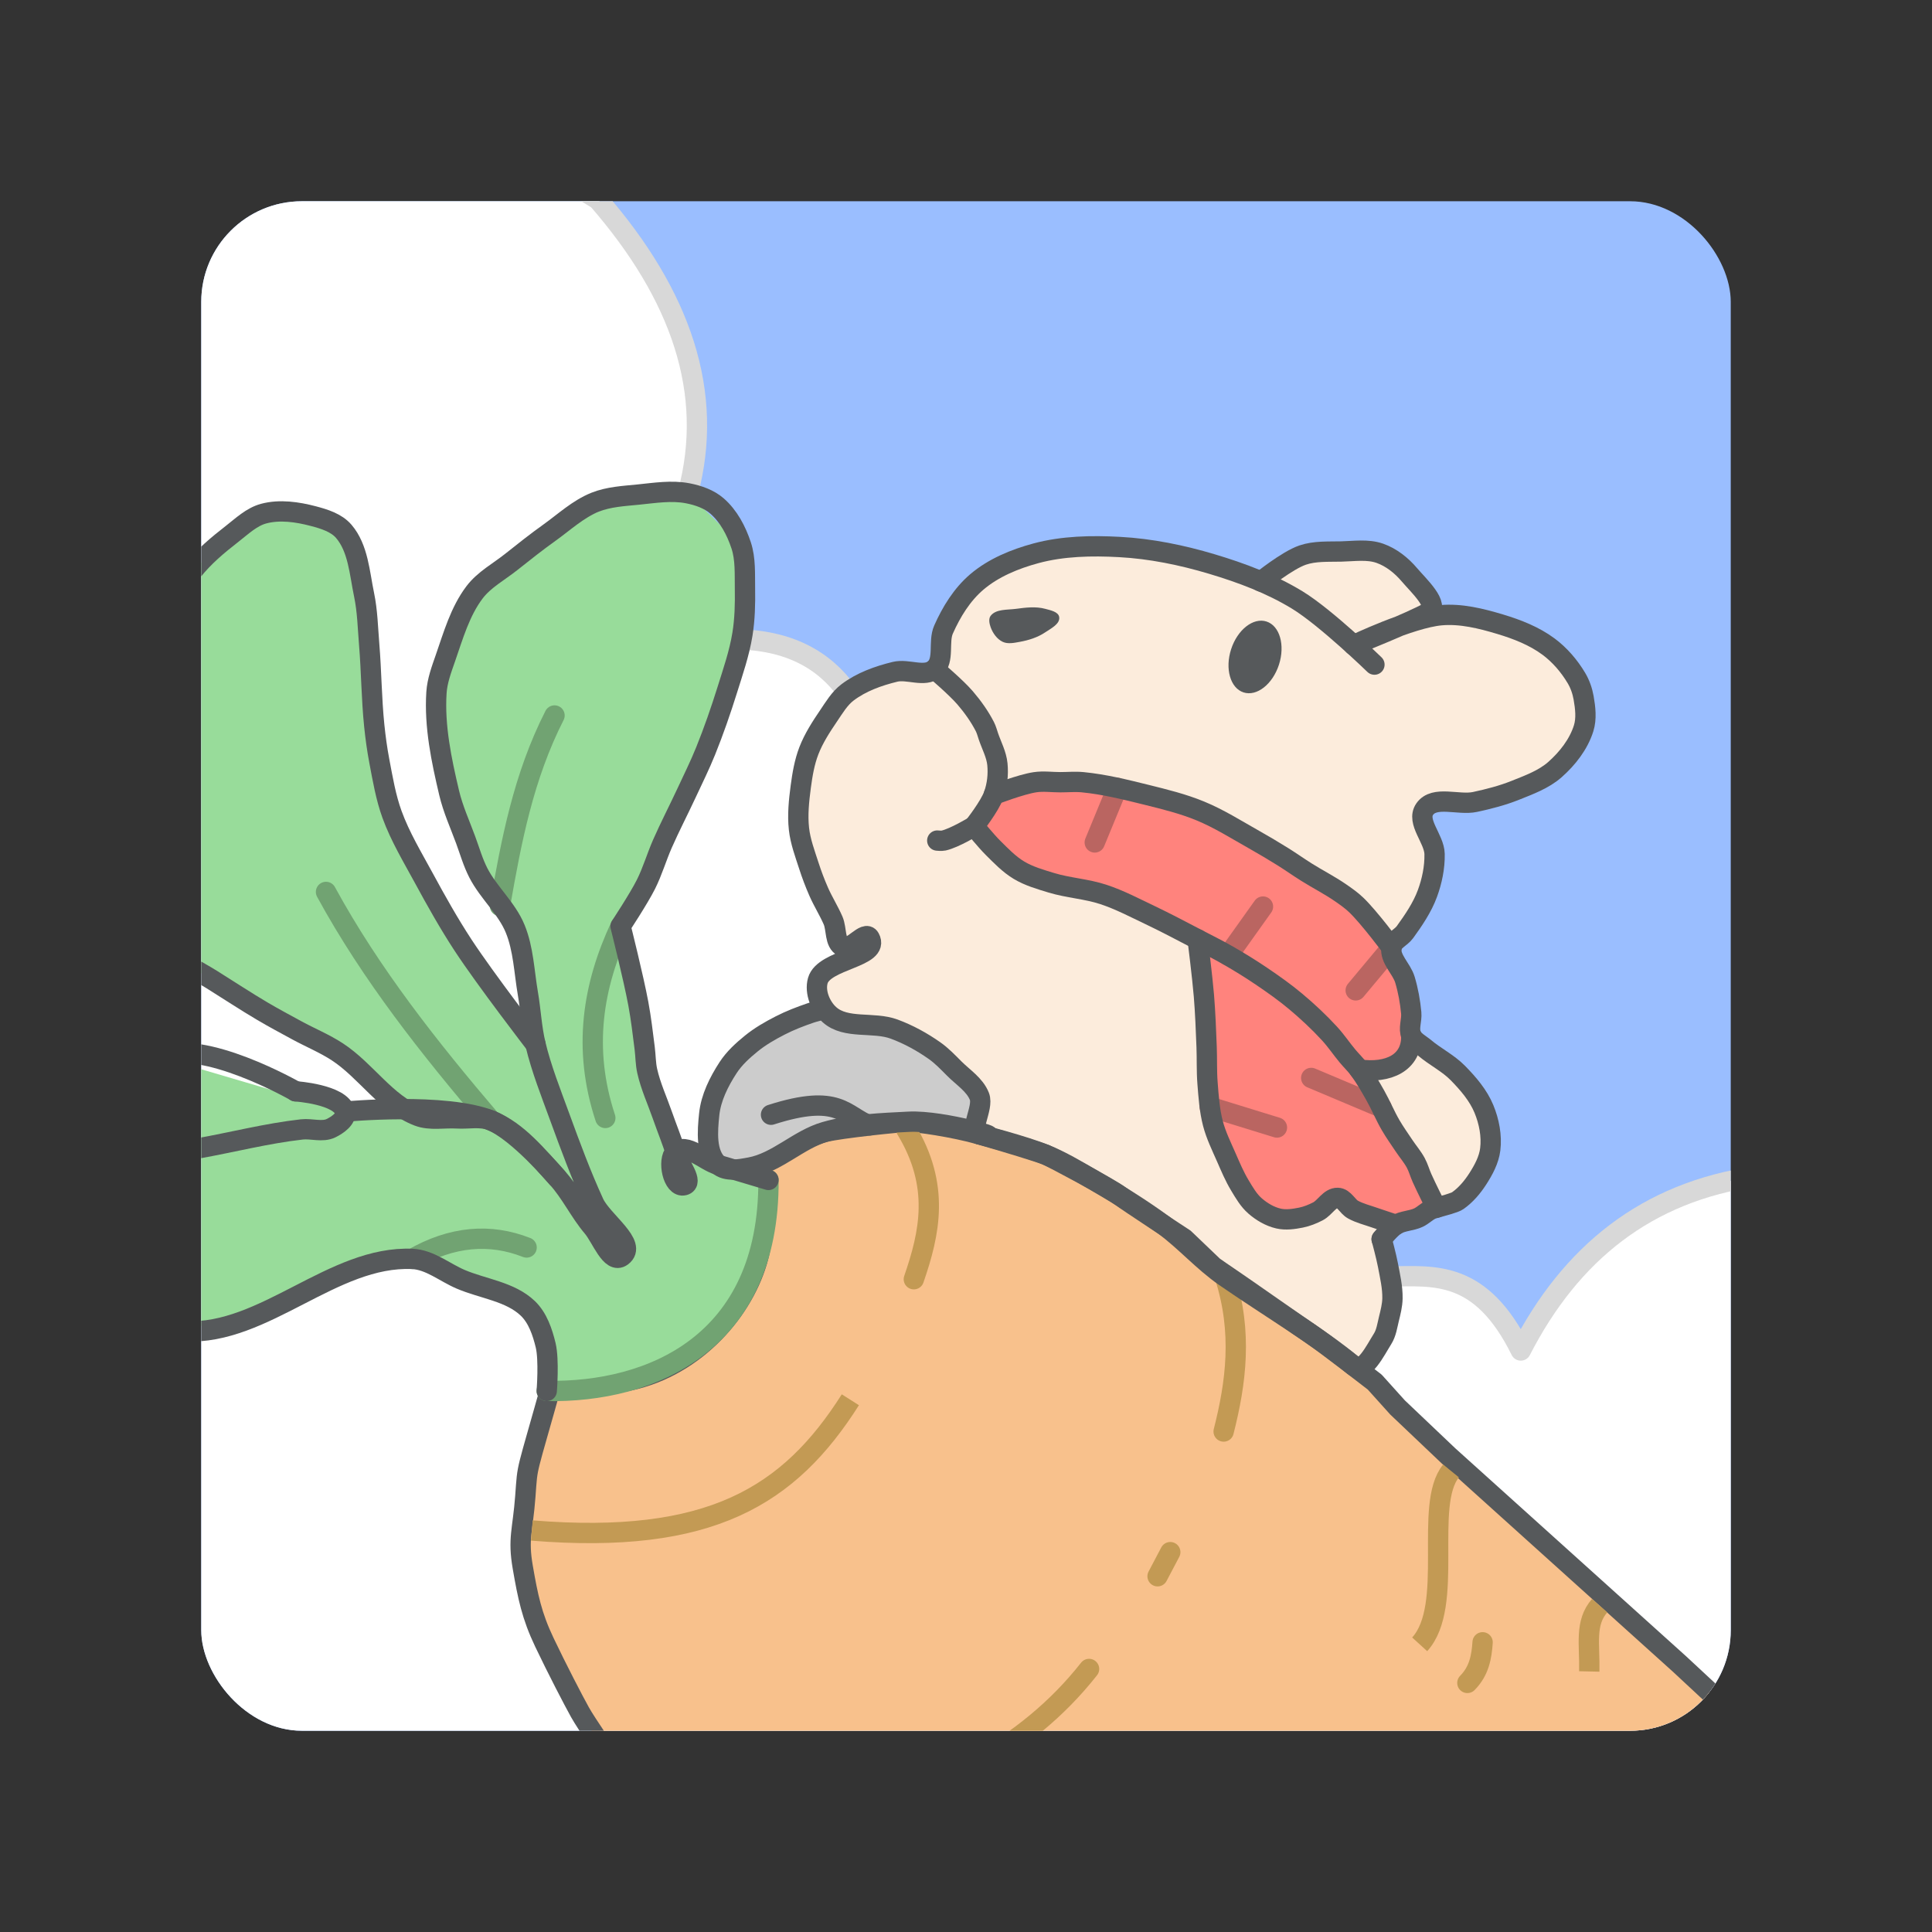 <?xml version="1.0" encoding="UTF-8"?>
<svg version="1.1" viewBox="0 0 192 192" xml:space="preserve" xmlns="http://www.w3.org/2000/svg"><rect x="0" y="0" width="192" height="192" fill="#333333" stroke="none"/><defs><clipPath id="clipPath2066"><rect class="a" x="20" y="20" width="152" height="152" rx="10" fill="#9abeff"/></clipPath><clipPath id="clipPath2070"><rect class="a" x="20" y="20" width="152" height="152" rx="10" fill="#9abeff"/></clipPath><clipPath id="clipPath2074"><rect class="a" transform="rotate(-17.965)" x="20" y="20" width="152" height="152" rx="10" fill="#9abeff"/></clipPath><clipPath id="clipPath2078"><rect class="a" x="20" y="20" width="152" height="152" rx="10" fill="#9abeff"/></clipPath><clipPath id="clipPath2082"><rect class="a" x="20" y="20" width="152" height="152" rx="10" fill="#9abeff"/></clipPath><clipPath id="clipPath2086"><rect class="a" x="20" y="20" width="152" height="152" rx="10" fill="#9abeff"/></clipPath><clipPath id="clipPath2090"><rect class="a" x="20" y="20" width="152" height="152" rx="10" fill="#9abeff"/></clipPath><clipPath id="clipPath2094"><rect class="a" x="20" y="20" width="152" height="152" rx="10" fill="#9abeff"/></clipPath><clipPath id="clipPath2098"><rect class="a" x="20" y="20" width="152" height="152" rx="10" fill="#9abeff"/></clipPath><clipPath id="clipPath2102"><rect class="a" x="20" y="20" width="152" height="152" rx="10" fill="#9abeff"/></clipPath><clipPath id="clipPath2106"><rect class="a" x="20" y="20" width="152" height="152" rx="10" fill="#9abeff"/></clipPath><clipPath id="clipPath2110"><rect class="a" x="20" y="20" width="152" height="152" rx="10" fill="#9abeff"/></clipPath><clipPath id="clipPath2114"><rect class="a" x="20" y="20" width="152" height="152" rx="10" fill="#9abeff"/></clipPath><clipPath id="clipPath2118"><rect class="a" x="20" y="20" width="152" height="152" rx="10" fill="#9abeff"/></clipPath><clipPath id="clipPath2122"><rect class="a" x="20" y="20" width="152" height="152" rx="10" fill="#9abeff"/></clipPath><clipPath id="clipPath2126"><rect class="a" x="20" y="20" width="152" height="152" rx="10" fill="#9abeff"/></clipPath><clipPath id="clipPath2130"><rect class="a" x="20" y="20" width="152" height="152" rx="10" fill="#9abeff"/></clipPath><clipPath id="clipPath2134"><rect class="a" x="20" y="20" width="152" height="152" rx="10" fill="#9abeff"/></clipPath><clipPath id="clipPath2138"><rect class="a" x="20" y="20" width="152" height="152" rx="10" fill="#9abeff"/></clipPath><clipPath id="clipPath2142"><rect class="a" x="20" y="20" width="152" height="152" rx="10" fill="#9abeff"/></clipPath><clipPath id="clipPath2146"><rect class="a" x="20" y="20" width="152" height="152" rx="10" fill="#9abeff"/></clipPath><clipPath id="clipPath2150"><rect class="a" x="20" y="20" width="152" height="152" rx="10" fill="#9abeff"/></clipPath><clipPath id="clipPath2154"><rect class="a" x="20" y="20" width="152" height="152" rx="10" fill="#9abeff"/></clipPath><clipPath id="clipPath2158"><rect class="a" x="20" y="20" width="152" height="152" rx="10" fill="#9abeff"/></clipPath><clipPath id="clipPath2162"><rect class="a" x="20" y="20" width="152" height="152" rx="10" fill="#9abeff"/></clipPath><clipPath id="clipPath2166"><rect class="a" x="20" y="20" width="152" height="152" rx="10" fill="#9abeff"/></clipPath><clipPath id="clipPath2170"><rect class="a" x="20" y="20" width="152" height="152" rx="10" fill="#9abeff"/></clipPath><clipPath id="clipPath2174"><rect class="a" x="20" y="20" width="152" height="152" rx="10" fill="#9abeff"/></clipPath><clipPath id="clipPath2178"><rect class="a" x="20" y="20" width="152" height="152" rx="10" fill="#9abeff"/></clipPath><clipPath id="clipPath2182"><rect class="a" x="20" y="20" width="152" height="152" rx="10" fill="#9abeff"/></clipPath><clipPath id="clipPath2186"><rect class="a" x="20" y="20" width="152" height="152" rx="10" fill="#9abeff"/></clipPath><clipPath id="clipPath2190"><rect class="a" x="20" y="20" width="152" height="152" rx="10" fill="#9abeff"/></clipPath><clipPath id="clipPath2194"><rect class="a" x="20" y="20" width="152" height="152" rx="10" fill="#9abeff"/></clipPath><clipPath id="clipPath2198"><rect class="a" x="20" y="20" width="152" height="152" rx="10" fill="#9abeff"/></clipPath><clipPath id="clipPath2202"><rect class="a" x="20" y="20" width="152" height="152" rx="10" fill="#9abeff"/></clipPath><clipPath id="clipPath2206"><rect class="a" x="20" y="20" width="152" height="152" rx="10" fill="#9abeff"/></clipPath><clipPath id="clipPath2210"><rect class="a" x="20" y="20" width="152" height="152" rx="10" fill="#9abeff"/></clipPath><clipPath id="clipPath2214"><rect class="a" x="20" y="20" width="152" height="152" rx="10" fill="#9abeff"/></clipPath><clipPath id="clipPath2218"><rect class="a" x="20" y="20" width="152" height="152" rx="10" fill="#9abeff"/></clipPath><clipPath id="clipPath2222"><rect class="a" x="20" y="20" width="152" height="152" rx="10" fill="#9abeff"/></clipPath><clipPath id="clipPath2226"><rect class="a" x="20" y="20" width="152" height="152" rx="10" fill="#9abeff"/></clipPath></defs>
	 <rect class="a" x="20" y="20" width="152" height="152" rx="10" fill="#9abeff"/><path d="m59.419 19.834c8.264 9.5 11.616 19.214 8.938 29.19l4.795 14.51c5.189 0.074 8.734 1.997 11.069 5.28l53.814 58.04c4.545-0.048 9.13-0.663 13.099 7.357 4.943-9.643 12.486-15.751 23.375-17.308l2.676 88.326s-18.379 14.453-20.163 14.096c-1.784-0.357-118.12-12.847-118.12-12.847s-24.803-4.282-27.658-4.996c-2.855-0.714-11.241-40.683-11.241-40.683s-0.535-25.873-1.249-28.014c-0.714-2.141-0.178-15.167 0.178-17.13 0.357-1.963 4.104-34.973 4.104-34.973s3.747-41.932 4.104-44.609c0.357-2.676 2.498-19.628 2.498-19.628s10.706-4.104 11.42-4.104c0.714 0 32.297 3.747 32.297 3.747z" clip-path="url(#clipPath2226)" fill="#fff" stroke="#d8d8d8" stroke-linecap="round" stroke-linejoin="round" stroke-width="2.019"/><path d="m92.876 66.494-3.926 0.268-4.729 2.052-1.874 2.32-1.963 3.479-0.981 7.762 0.981 3.658 2.409 5.442 0.456 2.073 3.292-0.914-0.213 1.167-2.446 1.475-1.658 0.93-0.947 1.246 0.103 1.737 1.057 1.654 2.305 0.906 4.119 0.521 5.978 3.926 2.097 2.046 0.108 3.043-0.134 0.823 5.302 2.079 9.045 4.61s3.102 2.031 3.246 2.132c0.144 0.1 8.355 6.714 8.355 6.714s5.65 3.706 5.764 3.785c0.115 0.08 5.903 4.304 5.903 4.304l1.953-1.175 1.372-2.716 0.528-2.806-0.682-4.364-0.389-1.524 3.658-2.141 3.301-1.427 2.587-2.409 1.249-2.944-0.625-4.015-2.587-3.569-4.954-2.682-20.919-10.612-16.862-11.866-3.39-2.498-0.892-6.781z" clip-path="url(#clipPath2222)" fill="#fcecdc"/><path d="m139.63 92.635 2.231-3.836 0.714-3.926-0.981-4.461 4.996-0.714 4.015-1.16 3.926-2.052 2.855-4.104v-3.033l-0.714-1.963-2.766-3.123-4.818-2.23-5.888-0.892-1.249-0.268-1.874-3.747-2.944-2.141-7.673 0.178-4.133 2.625-4.878-1.733-5.926-1.355-6.416-0.397-5.144 0.682-5.888 2.855-3.301 4.729-0.892 3.926 3.033 2.855 1.963 2.855 0.625 3.881 0.268 2.9 3.234-0.625 3.368-0.625 5.665 0.561 4.348 1.051 4.268 1.645 5.08 2.586 8.476 5.13 2.704 2.443 1.19 1.5z" clip-path="url(#clipPath2218)" fill="#fcecdc"/><path d="m96.801 82.108 4.461 4.372 4.982 1.665 5.974 1.799 4.504 2.211 2.295 1.195 0.363 3.047 0.529 7.659 0.311 5.93 0.915 3.375 2.075 4.434 1.517 2.052 4.55 1.16 1.695-0.625 1.963-1.338 3.658 1.963 2.141 0.714 2.23-0.714 1.784-0.981-2.052-4.461-2.498-3.747-3.123-5.532 1.853 0.047 2.693-1.306 0.629-2.131v-2.23l-0.625-3.301-1.338-3.212-2.381-3-2.704-2.443-3.39-2.052-5.175-3.212-5.353-2.855-3.906-1.242-7.782-1.613h-4.729l-4.104 1.249z" clip-path="url(#clipPath2214)" fill="#ff837d"/><path d="m54.983 136.97c-2.776 9.968-2.523 8.327-2.776 11.734-0.252 3.407-0.757 4.164-0.252 7.066 0.505 2.902 0.883 4.795 2.145 7.444 1.262 2.65 2.902 5.804 3.533 6.939 0.631 1.136 2.902 4.416 2.902 4.416l2.65 2.523 16.024 7.192s39.492 4.668 41.132 4.668c1.64 0 33.941-5.552 33.941-5.552l9.841-4.037 7.098-4.379 1.009-4.668-5.331-4.957-22.964-20.692-5.047-4.795-2.271-2.523s-5.047-3.911-6.183-4.668c-1.136-0.757-7.066-4.921-7.823-5.425-0.757-0.505-2.019-1.388-2.019-1.388l-2.902-2.776s-5.426-3.533-6.435-4.29c-1.009-0.757-6.687-3.785-7.318-4.037-0.631-0.252-3.911-1.262-6.561-2.019-2.65-0.757-6.309-1.262-7.066-1.262s-6.813 0.631-8.327 1.009c-1.514 0.379-4.795 2.019-5.299 2.397-0.505 0.379-2.145 1.136-2.145 1.136l-1.388 0.631c7.64 4.964-2.463 24.447-18.169 20.314z" clip-path="url(#clipPath2210)" fill="#f8c18c" stroke="#56595b" stroke-linecap="round" stroke-linejoin="round" stroke-width="2.019"/><path d="m158.97 159.57c-1.502 1.71-0.969 3.848-1.029 6.538" clip-path="url(#clipPath2170)" fill="none" stroke="#c39a54" stroke-linejoin="round" stroke-width="2.019"/><path d="m68.358 49.024-4.921 0.126-8.832 3.785-7.444 5.93-3.785 9.968 0.651 5.184 2.251 9.452 1.262 3.28 3.659 5.552 0.559 2.852v1e-3l1.353 7.949-2.952-3.505-0.537-0.735-3.596-4.921-3.911-6.687-3.154-6.309-1.766-8.832-0.505-8.075-0.505-4.921-2.019-6.309-3.028-1.514-4.921-0.252-3.154 2.019-3.911 3.659-2.523 4.416-5.047 28.515 4.795 4.795 9.715 6.056 3.407 1.893 8.054 5.171 3.995 3.346-7.255-0.442-18.421-5.425-2.776 5.362-2.776 5.362-0.126 12.996 8.201 3.533 7.852-2.501 14.733-4.691 4.795 2.019 6.687 2.902 1.766 3.659 0.107 4.539c16.135-0.594 21.812-8.796 22.037-20.965l-9.149-2.5-1.388-3.911-1.514-4.416-2.65-14.384 2.523-4.164 5.93-13.248 2.145-6.056 1.766-10.094-0.379-4.29z" clip-path="url(#clipPath2206)" fill="#98dc9a"/><path d="m52.855 152.1c17.735 1.437 25.583-3.425 31.653-12.993" clip-path="url(#clipPath2202)" fill="none" stroke="#c39a54" stroke-linejoin="round" stroke-width="2.019"/><path d="m70.359 112.5 1.063-4.769 2.353-3.255 2.029-1.581 2.497-1.347 2.262-0.878 1.874 0.178 2.305 0.906 2.06 0.261 2.672 0.663 5.365 3.523 1.596 1.463 0.555 2.104-0.013 1.933-0.067 0.412s-2.842 7e-3 -2.964-0.015c-0.122-0.022-4.836-0.529-4.836-0.529s-2.696 0.279-2.696 0.279l-3.625 0.418-2.802 1.086-2.588 1.532-1.526 0.75s-0.68 0.276-1.332 0.391c-0.652 0.115-3.154-0.252-3.154-0.252l-0.843-1.468z" clip-path="url(#clipPath2198)" fill="#ccc"/><path d="m90.059 112.24c3.389 5.59 2.341 10.293 0.757 14.888" clip-path="url(#clipPath2194)" fill="none" stroke="#c39a54" stroke-linecap="round" stroke-linejoin="round" stroke-width="2.019"/><path d="m121.73 126.87c1.766 5.533 1.109 10.527-0.126 15.393" clip-path="url(#clipPath2190)" fill="none" stroke="#c39a54" stroke-linecap="round" stroke-linejoin="round" stroke-width="2.019"/><path d="m116.3 154.25-1.262 2.397" clip-path="url(#clipPath2186)" fill="none" stroke="#c39a54" stroke-linecap="round" stroke-linejoin="round" stroke-width="2.019"/><path d="m108.23 165.86c-3.197 4.065-7.025 7.078-11.229 9.463" clip-path="url(#clipPath2182)" fill="none" stroke="#c39a54" stroke-linecap="round" stroke-linejoin="round" stroke-width="2.019"/><path d="m144.2 146.18c-2.753 3.391 0.386 13.387-3.114 17.231" clip-path="url(#clipPath2178)" fill="none" stroke="#c39a54" stroke-linejoin="round" stroke-width="2.019"/><path d="m147.34 163.21c-0.098 1.44-0.337 2.847-1.514 4.037" clip-path="url(#clipPath2174)" fill="none" stroke="#c39a54" stroke-linecap="round" stroke-linejoin="round" stroke-width="2.019"/><path d="m54.334 138.23c10.353 0.19 22.122-4.7 22.037-20.966" clip-path="url(#clipPath2166)" fill="none" stroke="#71a372" stroke-linecap="round" stroke-linejoin="round" stroke-width="2.019"/><path d="m40.978 125.11c3.958-2.278 7.734-2.558 11.356-1.136" clip-path="url(#clipPath2162)" fill="none" stroke="#71a372" stroke-linecap="round" stroke-linejoin="round" stroke-width="2.019"/><path d="m61.67 92.049c-2.757 5.9-3.792 12.145-1.514 19.052" clip-path="url(#clipPath2158)" fill="none" stroke="#71a372" stroke-linecap="round" stroke-linejoin="round" stroke-width="2.019"/><path d="m48.801 111.35c-6.124-7.177-11.945-14.535-16.403-22.711" clip-path="url(#clipPath2154)" fill="none" stroke="#71a372" stroke-linecap="round" stroke-linejoin="round" stroke-width="2.019"/><path d="m49.684 90.03c1.123-6.423 2.324-12.833 5.425-18.926" clip-path="url(#clipPath2150)" fill="none" stroke="#71a372" stroke-linecap="round" stroke-linejoin="round" stroke-width="2.019"/><path d="m54.334 138.23s0.247-3.068-0.107-4.54c-0.318-1.317-0.79-2.721-1.766-3.659-1.752-1.683-4.453-1.947-6.687-2.902-1.595-0.682-3.062-1.941-4.795-2.019-7.893-0.356-14.694 7.581-22.585 7.192-2.973-0.146-6.577-1.038-8.201-3.533-2.364-3.63-2.676-9.692 0.126-12.996 2.044-2.41 6.226-1.083 9.337-1.64 3.451-0.619 6.862-1.5 10.346-1.893 0.962-0.108 2.033 0.3 2.902-0.126 0.643-0.315 1.558-0.945 1.388-1.64-0.421-1.722-4.921-2.019-4.921-2.019" clip-path="url(#clipPath2146)" fill="none" stroke="#56595b" stroke-linecap="round" stroke-linejoin="round" stroke-width="2.019"/><path d="m29.37 108.45s-9.268-5.312-13.501-3.407c-3.671 1.652-5.552 10.725-5.552 10.725" clip-path="url(#clipPath2142)" fill="none" stroke="#56595b" stroke-linecap="round" stroke-linejoin="round" stroke-width="2.019"/><path d="m34.291 110.47s10.023-0.946 14.51 0.883c2.678 1.092 4.611 3.542 6.561 5.678 1.362 1.491 2.226 3.382 3.533 4.921 0.886 1.043 1.8 3.712 2.902 2.902 1.607-1.181-1.944-3.487-2.776-5.299-1.283-2.797-2.352-5.689-3.407-8.58-0.866-2.374-1.808-4.735-2.397-7.192-0.397-1.654-0.467-3.371-0.757-5.047-0.372-2.154-0.434-4.412-1.262-6.435-0.839-2.051-2.646-3.581-3.659-5.552-0.536-1.042-0.857-2.181-1.262-3.28-0.569-1.548-1.261-3.063-1.64-4.668-0.77-3.259-1.476-6.625-1.262-9.968 0.075-1.171 0.497-2.299 0.883-3.407 0.786-2.258 1.459-4.654 2.902-6.561 0.956-1.262 2.421-2.042 3.659-3.028 1.244-0.991 2.492-1.977 3.785-2.902 1.48-1.059 2.853-2.351 4.542-3.028 1.348-0.54 2.845-0.612 4.29-0.757 1.633-0.164 3.31-0.44 4.921-0.126 1.035 0.202 2.106 0.57 2.902 1.262 1.154 1.003 1.918 2.459 2.397 3.911 0.45 1.363 0.355 2.855 0.379 4.29 0.025 1.516-0.009 3.045-0.252 4.542-0.307 1.893-0.941 3.721-1.514 5.552-0.64 2.044-1.344 4.07-2.145 6.056-0.57 1.414-1.25 2.781-1.893 4.164-0.785 1.689-1.647 3.342-2.397 5.047-0.585 1.33-0.988 2.739-1.64 4.037-0.728 1.45-2.523 4.164-2.523 4.164v0s1.286 5.109 1.766 7.697c0.272 1.462 0.444 2.941 0.631 4.416 0.096 0.756 0.086 1.528 0.252 2.271 0.34 1.518 1.002 2.947 1.514 4.416 0.456 1.306 0.988 2.587 1.388 3.911 0.3 0.996 1.764 2.767 0.757 3.028-1.096 0.285-1.693-2.489-0.883-3.28 1.066-1.042 2.861 0.838 4.29 1.262 1.663 0.493 4.985 1.49 4.985 1.49" clip-path="url(#clipPath2138)" fill="none" stroke="#56595b" stroke-linecap="round" stroke-linejoin="round" stroke-width="2.019"/><path d="m53.217 103.78s-4.965-6.443-7.192-9.841c-1.415-2.16-2.681-4.417-3.911-6.687-1.12-2.067-2.351-4.099-3.154-6.309-0.62-1.706-0.923-3.515-1.262-5.299-0.222-1.169-0.383-2.349-0.505-3.533-0.275-2.683-0.283-5.387-0.505-8.075-0.136-1.643-0.168-3.307-0.505-4.921-0.452-2.161-0.582-4.632-2.019-6.309-0.734-0.857-1.937-1.227-3.028-1.514-1.588-0.418-3.333-0.673-4.921-0.252-1.207 0.32-2.169 1.253-3.154 2.019-1.41 1.096-2.804 2.258-3.911 3.659-1.051 1.33-1.957 2.818-2.523 4.416-2.607 7.351-2.27 15.439-3.785 23.09-0.361 1.821-1.772 3.64-1.262 5.425 0.621 2.173 3.024 3.39 4.795 4.795 1.435 1.139 3.113 1.933 4.668 2.902 1.684 1.049 3.338 2.147 5.047 3.154 1.119 0.66 2.265 1.272 3.407 1.893 1.339 0.728 2.763 1.31 4.037 2.145 2.854 1.87 4.826 5.149 8.012 6.372 1.209 0.464 2.584 0.157 3.876 0.236 1.126 0.069 2.334-0.22 3.379 0.206 2.678 1.092 6.561 5.678 6.561 5.678" clip-path="url(#clipPath2134)" fill="none" stroke="#56595b" stroke-linecap="round" stroke-linejoin="round" stroke-width="2.019"/><path d="m136.59 66.048s-4.825-4.687-7.673-6.424c-2.617-1.596-5.539-2.691-8.476-3.569-2.984-0.892-6.079-1.528-9.189-1.695-2.77-0.149-5.619-0.097-8.297 0.625-2.106 0.568-4.229 1.439-5.888 2.855-1.462 1.248-2.523 2.971-3.301 4.729-0.543 1.227 0.127 3.053-0.892 3.926-0.997 0.853-2.651-0.043-3.926 0.268-1.669 0.406-3.361 1.012-4.729 2.052-0.791 0.602-1.315 1.497-1.874 2.32-0.748 1.102-1.484 2.237-1.963 3.479-0.438 1.138-0.643 2.36-0.803 3.569-0.184 1.387-0.332 2.803-0.178 4.193 0.138 1.255 0.593 2.457 0.981 3.658 0.283 0.878 0.611 1.742 0.981 2.587 0.427 0.974 1.003 1.879 1.427 2.855 0.371 0.853 0.138 2.212 0.976 2.616 0.842 0.405 2.215-1.692 2.664-0.873 1.07 1.95-4.549 2.095-5.157 4.234-0.326 1.149 0.27 2.594 1.16 3.39 1.635 1.463 4.367 0.666 6.424 1.427 1.423 0.526 2.775 1.268 4.015 2.141 0.723 0.509 1.339 1.158 1.963 1.784 0.877 0.88 2.046 1.609 2.498 2.766 0.459 1.173-1.195 3.533 0.041 3.779 3.277 0.653-3.62-1.441-7.066-1.262-2.636 0.137-5.642 0.232-8.327 1.009-2.638 0.764-4.743 3.037-7.444 3.533-1.038 0.191-2.373 0.456-3.154-0.252-1.26-1.142-1.078-3.331-0.904-5.023 0.171-1.659 0.966-3.24 1.874-4.639 0.606-0.935 1.454-1.707 2.32-2.409 0.872-0.707 1.857-1.272 2.855-1.784 0.973-0.5 1.998-0.896 3.033-1.249 0.321-0.109 0.981-0.268 0.981-0.268" clip-path="url(#clipPath2130)" fill="none" stroke="#56595b" stroke-linecap="round" stroke-linejoin="round" stroke-width="2.019"/><path d="m138.29 94.152-3.563 4.269" clip-path="url(#clipPath2126)" fill="#56595b" stroke="#ba6561" stroke-linecap="round" stroke-linejoin="round" stroke-width="2.019"/><path d="m125.32 57.789s2.588-2.097 4.133-2.625c1.215-0.415 2.552-0.327 3.836-0.357 1.28-0.03 2.628-0.246 3.836 0.178 1.145 0.402 2.16 1.215 2.944 2.141 0.903 1.065 3.094 3.068 1.874 3.747-1.699 0.945-7.422 3.243-7.422 3.243s5.628-2.7 8.671-2.975c1.977-0.179 3.987 0.321 5.888 0.892 1.695 0.509 3.398 1.174 4.818 2.23 1.115 0.83 2.055 1.928 2.766 3.123 0.356 0.598 0.593 1.277 0.714 1.963 0.175 0.996 0.303 2.069 0 3.033-0.499 1.59-1.605 3.002-2.855 4.104-1.108 0.976-2.555 1.502-3.926 2.052-1.293 0.519-2.653 0.867-4.015 1.16-1.645 0.353-4.038-0.669-4.996 0.714-0.867 1.251 0.953 2.939 0.981 4.461 0.024 1.33-0.254 2.678-0.714 3.926-0.512 1.388-1.365 2.637-2.231 3.836-0.394 0.547-1.228 0.852-1.338 1.517-0.189 1.144 1.006 2.101 1.338 3.212 0.321 1.073 0.52 2.186 0.625 3.301 0.069 0.74-0.296 1.549 0 2.23 0.243 0.56 0.871 0.856 1.338 1.249 1.056 0.888 2.335 1.512 3.301 2.498 1.028 1.05 2.028 2.21 2.587 3.569 0.516 1.252 0.791 2.671 0.625 4.015-0.131 1.058-0.672 2.048-1.249 2.944-0.524 0.814-1.173 1.581-1.963 2.141-0.185 0.131-0.411 0.191-0.625 0.268-0.496 0.178-1.014 0.288-1.517 0.446-0.179 0.056-0.366 0.097-0.535 0.178-0.446 0.214-0.801 0.592-1.249 0.803-0.706 0.333-1.564 0.307-2.23 0.714-0.575 0.35-1.427 1.427-1.427 1.427" clip-path="url(#clipPath2122)" fill="none" stroke="#56595b" stroke-linecap="round" stroke-linejoin="round" stroke-width="2.019"/><path d="m137.31 123.15s0.461 1.715 0.625 2.587c0.205 1.091 0.467 2.191 0.446 3.301-0.013 0.694-0.192 1.378-0.357 2.052-0.163 0.667-0.258 1.382-0.625 1.963-0.7 1.107-1.863 3.518-2.871 2.682-3.577-2.965-8.568-5.933-12.796-8.86-2.174-1.505-3.936-3.544-6.065-5.112-2.318-1.708-4.786-3.211-7.275-4.659-1.449-0.843-2.901-1.702-4.45-2.341-2.115-0.873-6.561-2.019-6.561-2.019v0" clip-path="url(#clipPath2118)" fill="none" stroke="#56595b" stroke-linecap="round" stroke-linejoin="round" stroke-width="2.019"/><path d="m92.876 66.494s2.129 1.801 3.033 2.855c0.752 0.877 1.434 1.828 1.963 2.855 0.159 0.309 0.244 0.652 0.357 0.981 0.314 0.916 0.798 1.802 0.892 2.766 0.099 1.013-0.018 2.073-0.357 3.033-0.409 1.159-1.963 3.123-1.963 3.123" clip-path="url(#clipPath2114)" fill="none" stroke="#56595b" stroke-linecap="round" stroke-linejoin="round" stroke-width="2.019"/><path d="m96.801 82.108s-1.943 1.184-3.033 1.427c-0.203 0.045-0.625 0-0.625 0" clip-path="url(#clipPath2110)" fill="none" stroke="#56595b" stroke-linecap="round" stroke-linejoin="round" stroke-width="2.019"/><path d="m111.03 78.297-2.235 5.424" clip-path="url(#clipPath2106)" fill="#56595b" stroke="#ba6561" stroke-linecap="round" stroke-linejoin="round" stroke-width="2.019"/><path d="m98.764 78.985s2.69-1.039 4.104-1.249c0.824-0.123 1.665 0 2.498 0 0.743 0 1.49-0.072 2.23 0 2.142 0.209 4.246 0.731 6.335 1.249 1.808 0.448 3.631 0.896 5.353 1.606 1.87 0.77 3.591 1.863 5.353 2.855 0.964 0.543 1.916 1.11 2.855 1.695 0.784 0.489 1.538 1.025 2.32 1.517 1.118 0.704 2.302 1.303 3.39 2.052 0.559 0.384 1.119 0.777 1.606 1.249 1.304 1.264 3.479 4.193 3.479 4.193" clip-path="url(#clipPath2102)" fill="none" stroke="#56595b" stroke-linecap="round" stroke-linejoin="round" stroke-width="2.019"/><path d="m122.05 94.955 3.464-4.862" clip-path="url(#clipPath2098)" fill="#56595b" stroke="#ba6561" stroke-linecap="round" stroke-linejoin="round" stroke-width="2.019"/><path d="m137.3 110.07-6.994-2.946" clip-path="url(#clipPath2094)" fill="#56595b" stroke="#ba6561" stroke-linecap="round" stroke-linejoin="round" stroke-width="2.019"/><path d="m96.801 82.108s1.2 1.473 1.874 2.141c0.808 0.802 1.611 1.644 2.587 2.23 0.985 0.592 2.113 0.914 3.212 1.249 1.691 0.515 3.496 0.606 5.175 1.16 1.606 0.529 3.112 1.326 4.639 2.052 1.598 0.76 3.159 1.593 4.729 2.409 1.015 0.527 2.041 1.036 3.033 1.606 1.123 0.645 2.228 1.325 3.301 2.052 1.162 0.787 2.314 1.597 3.39 2.498 1.194 0.999 2.337 2.066 3.39 3.212 0.645 0.701 1.175 1.499 1.784 2.23 0.378 0.454 0.81 0.863 1.16 1.338 0.602 0.817 1.105 1.704 1.606 2.587 0.544 0.96 0.962 1.99 1.517 2.944 0.411 0.706 0.885 1.373 1.338 2.052 0.38 0.569 0.834 1.093 1.16 1.695 0.26 0.481 0.401 1.018 0.625 1.517 0.446 0.995 1.427 2.944 1.427 2.944" clip-path="url(#clipPath2090)" fill="none" stroke="#56595b" stroke-linecap="round" stroke-linejoin="round" stroke-width="2.019"/><path d="m120.22 109.99 6.682 2.062" clip-path="url(#clipPath2086)" fill="#56595b" stroke="#ba6561" stroke-linecap="round" stroke-linejoin="round" stroke-width="2.019"/><path d="m119.02 93.349s0.471 3.742 0.625 5.621c0.138 1.692 0.202 3.389 0.268 5.085 0.046 1.189-4e-3 2.382 0.089 3.569 0.106 1.346 0.196 2.708 0.535 4.015 0.306 1.176 0.85 2.278 1.338 3.39 0.411 0.938 0.809 1.889 1.338 2.766 0.44 0.728 0.874 1.495 1.517 2.052 0.664 0.575 1.464 1.051 2.32 1.249 0.725 0.167 1.501 0.056 2.23-0.089 0.591-0.118 1.16-0.349 1.695-0.625 0.704-0.363 1.171-1.36 1.963-1.338 0.636 0.017 0.96 0.851 1.517 1.16 0.667 0.369 1.423 0.549 2.141 0.803 0.709 0.251 2.141 0.714 2.141 0.714" clip-path="url(#clipPath2082)" fill="none" stroke="#56595b" stroke-linecap="round" stroke-linejoin="round" stroke-width="2.019"/><path d="m135.08 106.29c2.852 0.403 5.246-0.643 5.175-3.39" clip-path="url(#clipPath2078)" fill="none" stroke="#56595b" stroke-linecap="round" stroke-linejoin="round" stroke-width="2.019"/><ellipse transform="rotate(17.965)" cx="138.78" cy="23.636" rx="2.498" ry="3.703" clip-path="url(#clipPath2074)" fill="#56595b"/><path d="m98.45 61.199c0.529-0.694 1.659-0.577 2.523-0.694 0.959-0.129 1.969-0.255 2.902 0 0.518 0.142 1.309 0.289 1.388 0.82 0.101 0.677-0.82 1.131-1.388 1.514-0.745 0.503-1.639 0.786-2.523 0.946-0.559 0.101-1.19 0.242-1.703 0-0.568-0.267-0.986-0.861-1.199-1.451-0.128-0.356-0.229-0.835 0-1.136z" clip-path="url(#clipPath2070)" fill="#56595b"/><path d="m86.413 111.84c-2.474-0.958-3.008-3.234-9.791-1.059" clip-path="url(#clipPath2066)" fill="none" stroke="#56595b" stroke-linecap="round" stroke-linejoin="round" stroke-width="2.019"/></svg>
